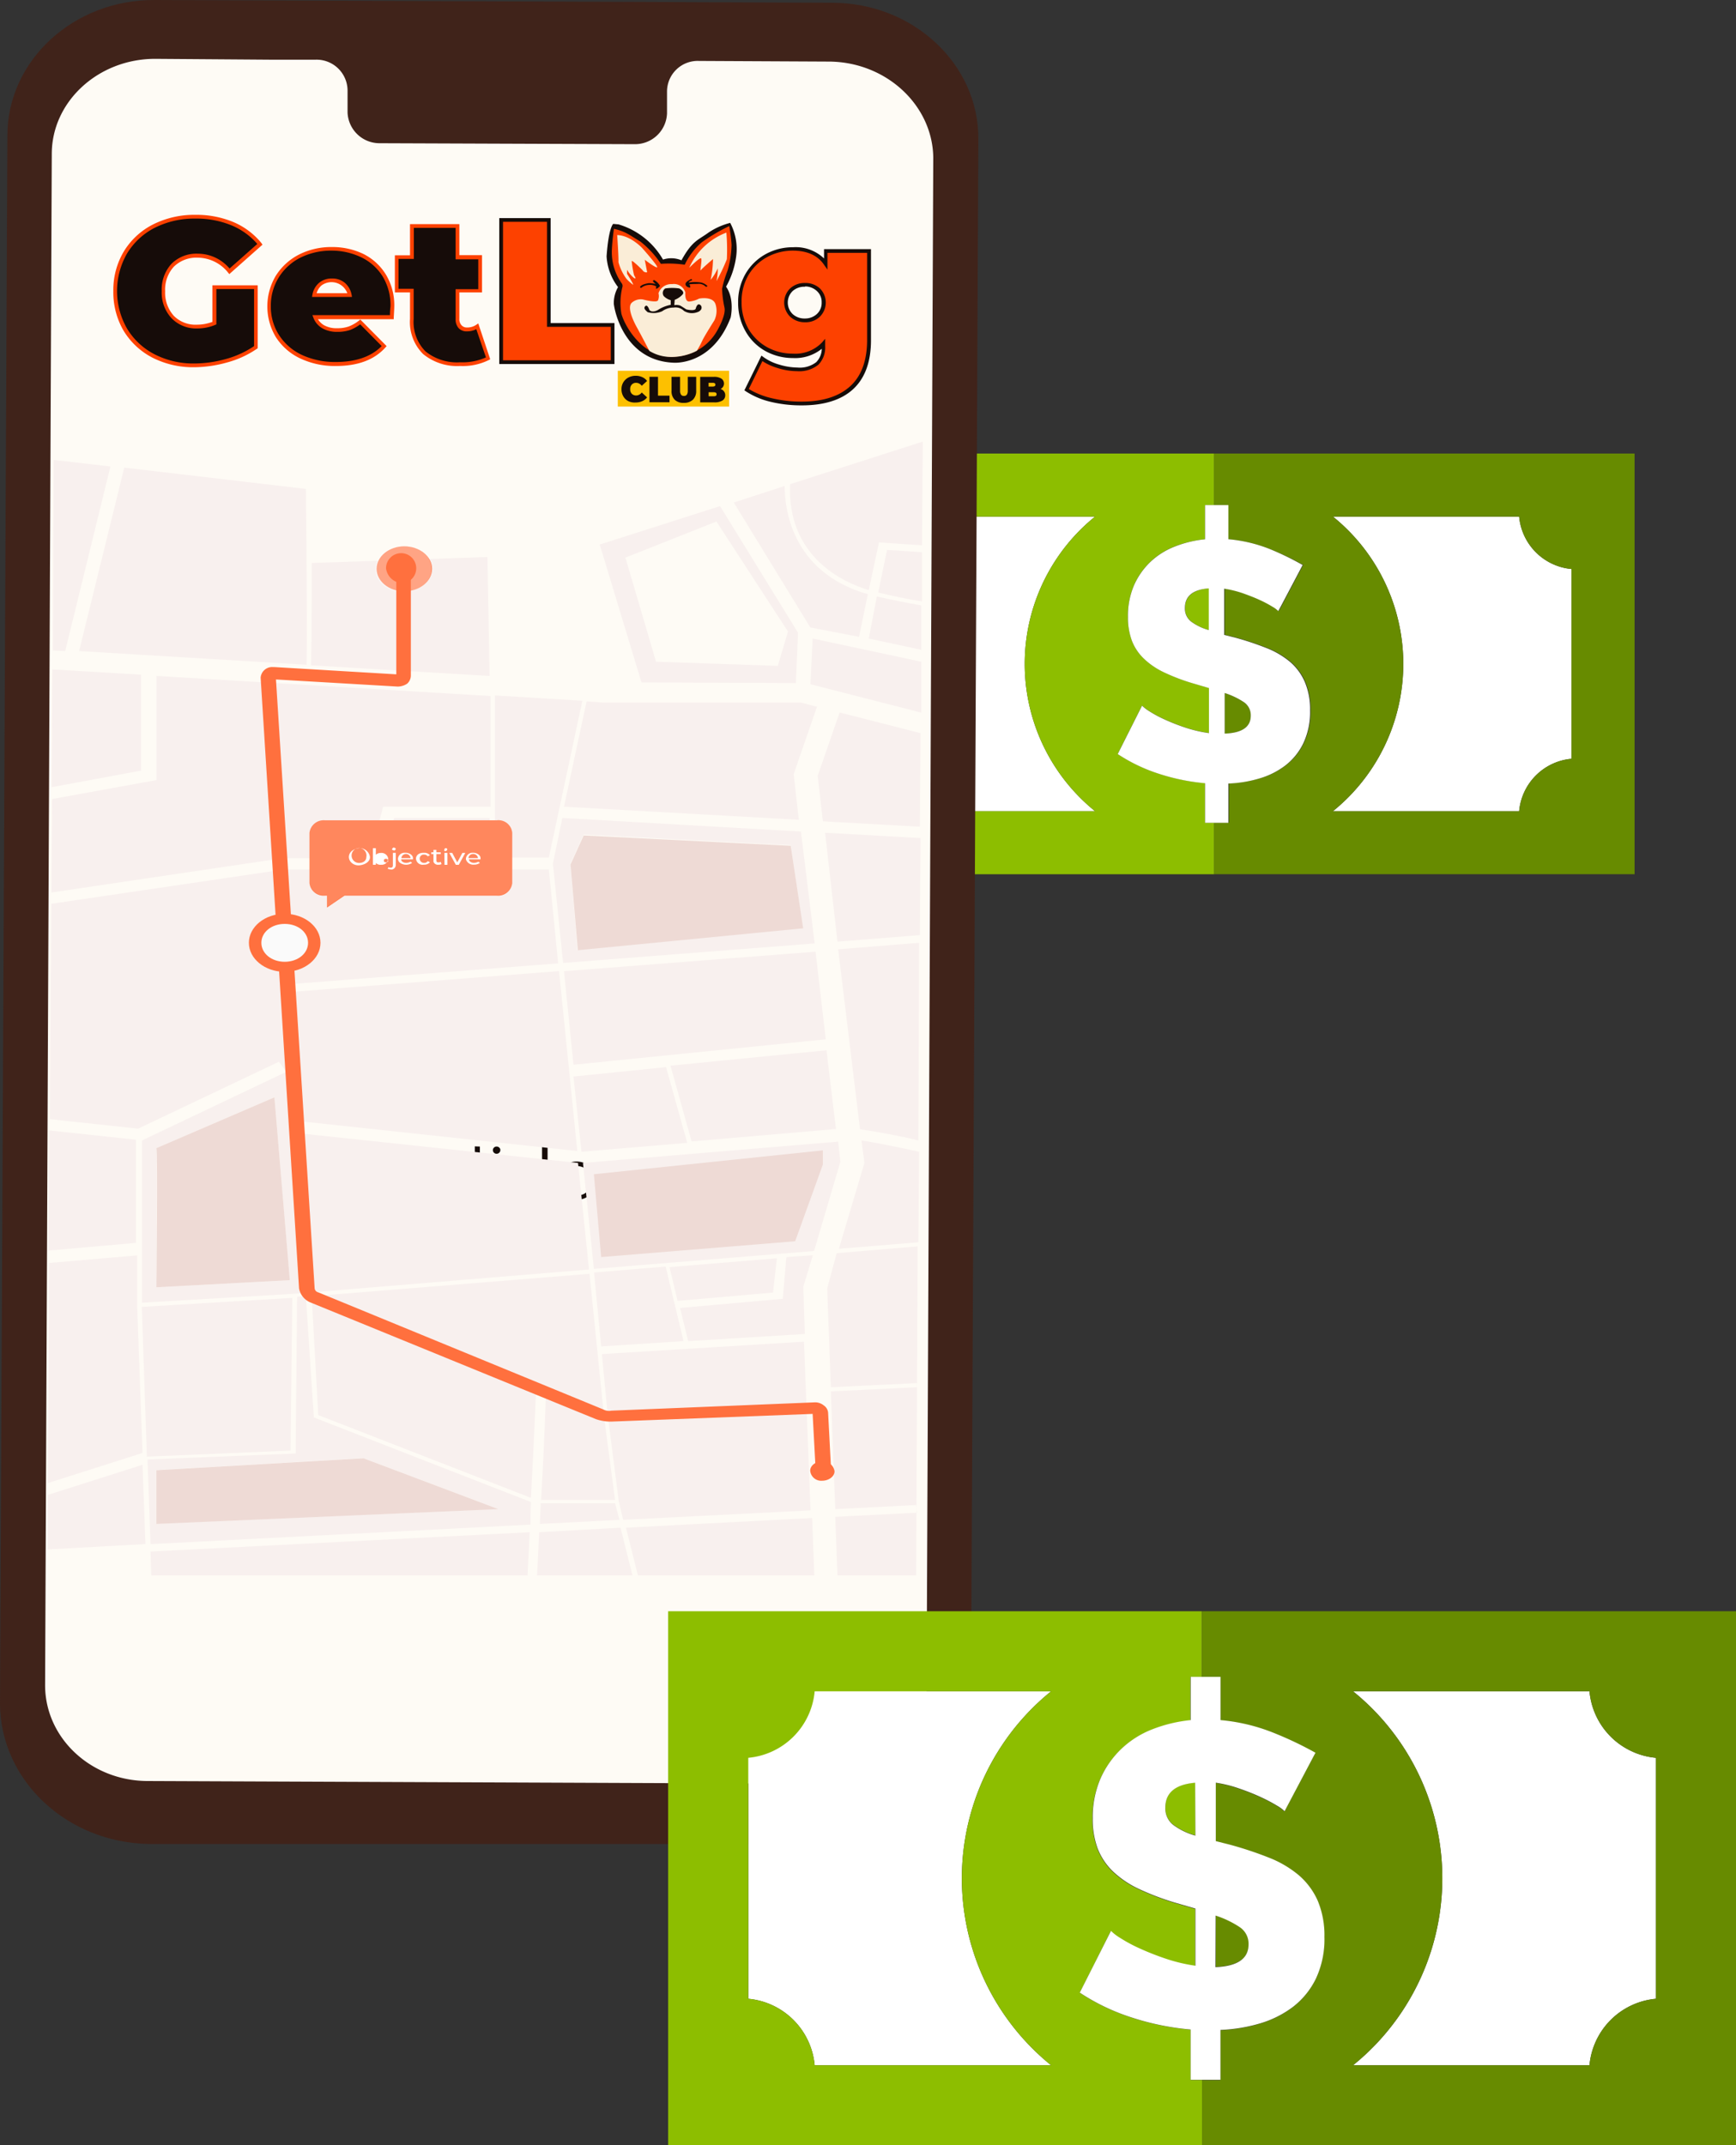 <svg xmlns="http://www.w3.org/2000/svg" viewBox="0 0 291 359.5">
  <rect x="0" y="0" width="291" height="359.5" fill="#333333" stroke="none"/>
  <g id="Camada_2" data-name="Camada 2">
    <g id="Camada_1-2" data-name="Camada 1">
      <path d="M183.56,86.57H152.35a9.7,9.7,0,0,1-8.78,8.78v31.8a9.7,9.7,0,0,1,8.78,8.78h31.21a31.73,31.73,0,0,1,0-49.36Z" style="fill: #fff"/>
      <path d="M223.44,135.93h31.21a9.69,9.69,0,0,1,8.77-8.78V95.35a9.7,9.7,0,0,1-8.77-8.78H223.44a31.73,31.73,0,0,1,0,49.36Z" style="fill: #fff"/>
      <path d="M203.5,76v8.64h2.41v5.73A24.56,24.56,0,0,1,212.84,92a46.38,46.38,0,0,1,5.61,2.67l-4.08,7.72a4.65,4.65,0,0,0-1-.74,20.31,20.31,0,0,0-2.1-1.11c-.85-.39-1.79-.77-2.83-1.13a16.83,16.83,0,0,0-3.15-.77v7.72l1.81.45a49.12,49.12,0,0,1,5.22,1.73,14.17,14.17,0,0,1,4,2.33,9.3,9.3,0,0,1,2.49,3.38,11.63,11.63,0,0,1,.88,4.76,12.2,12.2,0,0,1-1.13,5.51,10.46,10.46,0,0,1-3,3.71,13.3,13.3,0,0,1-4.37,2.19,21.33,21.33,0,0,1-5.19.85v6.58H203.5v8.64H274V76Zm19.94,10.57h31.21a9.7,9.7,0,0,0,8.77,8.78v31.8a9.69,9.69,0,0,0-8.77,8.78H223.44a31.73,31.73,0,0,0,0-49.36Z" style="fill: #678b00"/>
      <path d="M209.66,119.93a2.64,2.64,0,0,0-1.2-2.3,12.88,12.88,0,0,0-3.17-1.5v6.81C208.2,122.83,209.66,121.82,209.66,119.93Z" style="fill: #678b00"/>
      <path d="M198.65,101.89a2.77,2.77,0,0,0,1,2.24,9,9,0,0,0,3,1.45v-7Q198.65,98.93,198.65,101.89Z" style="fill: #8dbe00"/>
      <path d="M203.5,137.86H202v-6.64a34.32,34.32,0,0,1-7.75-1.58,28,28,0,0,1-6.89-3.3l4.08-8.11a6.49,6.49,0,0,0,1.22.94,20.82,20.82,0,0,0,2.53,1.36,36.3,36.3,0,0,0,3.46,1.36,22.07,22.07,0,0,0,4,.94v-7.55l-2.72-.8a32.73,32.73,0,0,1-4.83-1.84,12.71,12.71,0,0,1-3.37-2.3,8.38,8.38,0,0,1-2-3,11.16,11.16,0,0,1-.65-4,12.84,12.84,0,0,1,1-5.25,12.3,12.3,0,0,1,2.75-3.94,12.59,12.59,0,0,1,4.09-2.58A18.8,18.8,0,0,1,202,90.37V84.64h1.5V76H133v70.5h70.5Zm-19.94-1.93H152.35a9.7,9.7,0,0,0-8.78-8.78V95.35a9.7,9.7,0,0,0,8.78-8.78h31.21a31.73,31.73,0,0,0,0,49.36Z" style="fill: #8dbe00"/>
      <path d="M202,90.37a18.8,18.8,0,0,0-5.08,1.22,12.59,12.59,0,0,0-4.09,2.58,12.3,12.3,0,0,0-2.75,3.94,12.84,12.84,0,0,0-1,5.25,11.12,11.12,0,0,0,.65,4,8.38,8.38,0,0,0,2,3,12.71,12.71,0,0,0,3.37,2.3,32.73,32.73,0,0,0,4.83,1.84l2.72.8v7.55a22.07,22.07,0,0,1-4-.94,33.82,33.82,0,0,1-3.46-1.36,20.21,20.21,0,0,1-2.53-1.36,6.49,6.49,0,0,1-1.22-.94l-4.08,8.11a28,28,0,0,0,6.89,3.3,34.89,34.89,0,0,0,7.75,1.59v6.63h3.91v-6.58a20.86,20.86,0,0,0,5.19-.85,13.3,13.3,0,0,0,4.37-2.19,10.46,10.46,0,0,0,3-3.71,12.18,12.18,0,0,0,1.13-5.5,11.64,11.64,0,0,0-.88-4.77,9.3,9.3,0,0,0-2.49-3.38,14.27,14.27,0,0,0-4-2.33,49.12,49.12,0,0,0-5.22-1.73l-1.81-.45V98.65a17.65,17.65,0,0,1,3.15.77c1,.36,2,.74,2.83,1.13a19.32,19.32,0,0,1,2.1,1.11,4.65,4.65,0,0,1,1,.74l4.08-7.72A47.94,47.94,0,0,0,212.84,92a24.56,24.56,0,0,0-6.93-1.64V84.64H202Zm3.29,25.76a12.88,12.88,0,0,1,3.17,1.5,2.64,2.64,0,0,1,1.2,2.3c0,1.89-1.46,2.9-4.37,3Zm-2.67-10.55a9,9,0,0,1-3-1.45,2.77,2.77,0,0,1-1-2.24q0-3,4-3.29Z" style="fill: #fff"/>
      <path d="M137.84,309H25C11.16,308.77.12,298.34,0,285.61L1.24,22.7C1.24,10.09,12.4-.11,26,0L139.46.46c13.63,0,24.66,10.32,24.54,22.93L162.76,286.3C162.63,298.8,151.48,309,137.84,309Z" style="fill: #40231a"/>
      <path d="M139.08,10.32l-21.94-.11a5.14,5.14,0,0,0-5.33,5.16V19a5.36,5.36,0,0,1-5.33,5.16L63.59,24a5.36,5.36,0,0,1-5.33-5.15V15.14A5.2,5.2,0,0,0,52.93,10H45.25L26,9.86C16.49,9.86,8.68,17,8.68,25.8L7.56,282.4c0,8.83,7.69,16.05,17.23,16.05l113.18.46c9.54,0,17.35-7.11,17.35-15.94l1.12-256.6C156.31,17.66,148.63,10.44,139.08,10.32Z" style="fill: #fefbf5"/>
      <path d="M122.22,62.13H103.56v6h18.66Z" style="fill: #fdc000"/>
      <path d="M111.14,43.5a12.82,12.82,0,0,0-7.46-5.9l-.89-.08s-.77.57-1.11,5.43a9.33,9.33,0,0,0,1.92,5.16,5.4,5.4,0,0,0-.71,2.79c.15,1.45,1.91,9.54,10,9.88,0,0,6.5.56,9.59-7.58,0,0,.71-3.05-.77-5.16A14.25,14.25,0,0,0,123.4,43a9.36,9.36,0,0,0-1-5.65A11.58,11.58,0,0,0,118.73,39c-1.75,1.27-2.69,1.34-4.5,4.62A4.41,4.41,0,0,0,111.14,43.5Z" style="fill: #160c09"/>
      <path d="M102.91,38.34s-.26,1.82-.33,3.27a9,9,0,0,0,1.66,5.9.74.74,0,0,1,.08.63,10.87,10.87,0,0,0-.15,4.46c.63,2.23,3.72,7.5,8.84,7.16a8.55,8.55,0,0,0,7-4s1.74-2.78,1.43-4.23a17.65,17.65,0,0,1-.4-3.13,18.19,18.19,0,0,1,.9-3,16.53,16.53,0,0,0,.69-4.39,28.32,28.32,0,0,0-.39-3.12,30.77,30.77,0,0,0-4.61,2.72,11.31,11.31,0,0,0-2.85,3.75,18.41,18.41,0,0,0-4-.15,15.9,15.9,0,0,0-3.46-3.75C105.6,39.46,105,38.83,102.91,38.34Z" style="fill: #fd4100"/>
      <path d="M103.46,39.39s.26,3.82.21,4.54A8.39,8.39,0,0,0,105,46.71a7.28,7.28,0,0,0,1.11,1c.21.07-1-1.83-1-1.83v-.67a4.92,4.92,0,0,0,1.11,1.33c.63.42.07-.41.07-.41a18.17,18.17,0,0,1-.4-2.37c.09-.23,1.82,1.52,1.82,1.52a.71.71,0,0,0,.77.34l-.4-2.09s1.81,1.38,2.07,1.26-2.48-3.2-2.48-3.2S105.71,39.45,103.46,39.39Z" style="fill: #faedd7"/>
      <path d="M115.53,44.88a11.08,11.08,0,0,1,6.23-5.9,34,34,0,0,1,.08,4.46,32.94,32.94,0,0,1-1.74,3.67,9.15,9.15,0,0,0,.21-2.15,7.65,7.65,0,0,1-1.19,1.94,17.57,17.57,0,0,0,.4-3.49s-1.88,1.6-2.06,1.89.26-1.75.07-2S115.53,44.88,115.53,44.88Z" style="fill: #faedd7"/>
      <path d="M108.85,58.8s-1.37-2.64-2.07-3.9-1.67-3.41-.89-4.16a2.28,2.28,0,0,1,1.87-.56s2.29.62,2.54.15a1.86,1.86,0,0,0,.08-1.19,2.24,2.24,0,0,1,2.29-1.53A2,2,0,0,1,114.88,49s-.15,1.53.64,1.53a4.42,4.42,0,0,0,1.66-.49s2.36-.49,2.78,1a3.69,3.69,0,0,1-.21,2.64s-1.67,2.64-2,3.35l-.34.7-.56,1C117,58.73,112.65,61.14,108.85,58.8Z" style="fill: #faedd7"/>
      <path d="M112.43,51.08V50.3a2.54,2.54,0,0,1-1.18-.7.91.91,0,0,1,.26-1.26,7.87,7.87,0,0,1,2.35,0s1,.49.56,1a3.42,3.42,0,0,1-1.32.9l-.07.9a1.9,1.9,0,0,1,1,.07c.4.23,1,.63,1,.63s1.32.33,1.58-.08c0,0,.22-1,.71-.7a.53.53,0,0,1,.26.63s0,0,0,.07a1.14,1.14,0,0,1-.71.56,2.55,2.55,0,0,1-2.22-.22,2,2,0,0,0-1.74-.56,3.26,3.26,0,0,0-1.92.62,3.55,3.55,0,0,1-2.43.15c-.27-.26-.78-.62-.4-1s.69.63.69.63.4.56,1.44,0A6,6,0,0,1,112.43,51.08Z" style="fill: #160c09"/>
      <path d="M110,48a.5.5,0,0,1-.07.26s0,.42.71-.33a2.26,2.26,0,0,0-1-1s-.34.07-.08.34l.34.33a4.2,4.2,0,0,0-1.18-.15c-.4.08-1.19.23-1.44.63,0,0,.08.22.22.15a2.13,2.13,0,0,1,1.32-.49A2,2,0,0,1,110,48Z" style="fill: #160c09"/>
      <path d="M115.68,48.21s-.71-.07-.77-.56,1-.9,1-.9.21.22,0,.26-.4.15-.47.34a6.56,6.56,0,0,1,2.14,0,2.53,2.53,0,0,1,1,.56s-.08.26-.34.08a1.56,1.56,0,0,0-1.32-.41c-.47,0-.92,0-1.37.07A.68.68,0,0,1,115.68,48.21Z" style="fill: #160c09"/>
      <path d="M36,48.13h6.94V58.2A16,16,0,0,1,38,60.45a19.74,19.74,0,0,1-5.45.79,14.33,14.33,0,0,1-6.8-1.59A11.66,11.66,0,0,1,21,55.23a12.17,12.17,0,0,1-1.71-6.45A12.39,12.39,0,0,1,21,42.33a11.76,11.76,0,0,1,4.78-4.43,14.93,14.93,0,0,1,6.93-1.59A15.67,15.67,0,0,1,39,37.49a11.8,11.8,0,0,1,4.59,3.42l-5.11,4.53a6.78,6.78,0,0,0-5.31-2.63,5.65,5.65,0,0,0-4.21,1.6,6,6,0,0,0-1.55,4.35,6.05,6.05,0,0,0,1.54,4.33,5.4,5.4,0,0,0,4.12,1.64A7.38,7.38,0,0,0,36,54.15v-6Z" style="fill: #160c09"/>
      <path d="M32.55,61.54a15.06,15.06,0,0,1-7-1.61,12.2,12.2,0,0,1-4.85-4.54A12.77,12.77,0,0,1,19,48.76a12.58,12.58,0,0,1,1.75-6.61,12.1,12.1,0,0,1,4.91-4.54A15.36,15.36,0,0,1,32.72,36a16.08,16.08,0,0,1,6.37,1.2,12.14,12.14,0,0,1,4.71,3.51L44,41l-5.56,4.93-.2-.24a6.56,6.56,0,0,0-5.09-2.51,5.39,5.39,0,0,0-4,1.5,5.69,5.69,0,0,0-1.47,4.13,5.79,5.79,0,0,0,1.46,4.12A5.11,5.11,0,0,0,33,54.41a7.43,7.43,0,0,0,2.6-.47V47.81H43.2V58.36l-.14.09a16.4,16.4,0,0,1-5,2.29A20.91,20.91,0,0,1,32.55,61.54Zm.17-24.91a14.71,14.71,0,0,0-6.78,1.54,11.55,11.55,0,0,0-4.65,4.32,12.64,12.64,0,0,0,0,12.56,11.51,11.51,0,0,0,4.6,4.31,14.17,14.17,0,0,0,6.67,1.55,20,20,0,0,0,5.38-.77A15.84,15.84,0,0,0,42.59,58V48.44H36.27v5.92l-.19.08a7.76,7.76,0,0,1-3,.6,5.75,5.75,0,0,1-4.34-1.73,6.3,6.3,0,0,1-1.63-4.53,6.37,6.37,0,0,1,1.64-4.58,5.92,5.92,0,0,1,4.41-1.69A7,7,0,0,1,38.48,45l4.65-4.12a11.52,11.52,0,0,0-4.28-3.1A15.47,15.47,0,0,0,32.72,36.63Z" style="fill: #fd4100"/>
      <path d="M65.68,53.15H52.81a3.11,3.11,0,0,0,1.35,1.61,4.56,4.56,0,0,0,2.38.57,6.12,6.12,0,0,0,2.05-.3A7.17,7.17,0,0,0,60.41,54l4,4.05q-2.7,3-8.1,3a13.41,13.41,0,0,1-5.9-1.24,9.52,9.52,0,0,1-3.93-3.45,9.66,9.66,0,0,1,0-10A9.45,9.45,0,0,1,50.21,43a12.32,12.32,0,0,1,10.48-.1,8.88,8.88,0,0,1,3.7,3.3,9.6,9.6,0,0,1,1.37,5.2C65.78,51.46,65.75,52.06,65.68,53.15Zm-12-5.54a3.07,3.07,0,0,0-1,1.84h6a3.17,3.17,0,0,0-1-1.82,3.24,3.24,0,0,0-3.92,0Z" style="fill: #160c09"/>
      <path d="M56.3,61.33a13.58,13.58,0,0,1-6-1.28,9.8,9.8,0,0,1-4.06-3.56,10,10,0,0,1,0-10.29,9.9,9.9,0,0,1,3.88-3.54,11.92,11.92,0,0,1,5.51-1.26,12,12,0,0,1,5.27,1.15A9.25,9.25,0,0,1,64.68,46a9.94,9.94,0,0,1,1.41,5.38c0,.09,0,.36-.09,1.82l0,.29H53.3a2.83,2.83,0,0,0,1,1,4.27,4.27,0,0,0,2.22.51,5.67,5.67,0,0,0,1.94-.29,6.4,6.4,0,0,0,1.73-1l.21-.16L64.81,58l-.2.22C62.76,60.29,60,61.33,56.3,61.33ZM55.58,42a11.5,11.5,0,0,0-5.23,1.18,9.1,9.1,0,0,0-3.63,3.32,8.89,8.89,0,0,0-1.32,4.81,8.75,8.75,0,0,0,1.35,4.8,9.12,9.12,0,0,0,3.8,3.34,13.12,13.12,0,0,0,5.76,1.21c3.35,0,5.93-.9,7.67-2.67l-3.6-3.64a7.21,7.21,0,0,1-1.68.94,6.37,6.37,0,0,1-2.15.32,4.9,4.9,0,0,1-2.52-.6,3.44,3.44,0,0,1-1.5-1.77l-.16-.43h13c0-.9.09-1.4.09-1.49a9.31,9.31,0,0,0-1.32-5,8.56,8.56,0,0,0-3.56-3.19A11.37,11.37,0,0,0,55.58,42ZM59,49.76H52.3l.07-.37a3.37,3.37,0,0,1,1.12-2,3.28,3.28,0,0,1,2.17-.72,3.24,3.24,0,0,1,2.16.74,3.46,3.46,0,0,1,1.12,2Zm-5.94-.62h5.16a2.82,2.82,0,0,0-4.35-1.29A2.78,2.78,0,0,0,53.07,49.14Z" style="fill: #fd4100"/>
      <path d="M81.83,60a9.47,9.47,0,0,1-4.7,1,8.68,8.68,0,0,1-6-1.88A7.26,7.26,0,0,1,69,53.46V48.7H66.49V43.09H69V37.88h7.65v5.2h3.8v5.61h-3.8v4.7a1.88,1.88,0,0,0,.44,1.32,1.49,1.49,0,0,0,1.16.48A3.06,3.06,0,0,0,80,54.68Z" style="fill: #160c09"/>
      <path d="M77.13,61.33a9,9,0,0,1-6.2-2,7.56,7.56,0,0,1-2.2-5.9V49H66.19V42.78h2.54V37.56H77v5.2H80.8V49H77v4.39a1.52,1.52,0,0,0,.36,1.11,1.18,1.18,0,0,0,.92.38,2.67,2.67,0,0,0,1.55-.45l.34-.23,2,6L82,60.3A9.84,9.84,0,0,1,77.13,61.33ZM66.8,48.39h2.54v5.07a7,7,0,0,0,2,5.44,8.42,8.42,0,0,0,5.79,1.81,9.66,9.66,0,0,0,4.33-.82l-1.62-4.73a3.32,3.32,0,0,1-1.55.37A1.83,1.83,0,0,1,76.89,55a2.21,2.21,0,0,1-.52-1.54v-5h3.8v-5h-3.8V38.19h-7v5.2H66.8Z" style="fill: #fd4100"/>
      <path d="M84,36.86h8V54.45h10.7v6.23H84Z" style="fill: #fd4100"/>
      <path d="M103,61H83.69V36.55H92.3V54.14H103V61Zm-18.7-.63h18.08v-5.6H91.69V37.17H84.32V60.36Z" style="fill: #160c09"/>
      <path d="M145.68,42.06V57c0,3.54-1,6.2-2.93,8s-4.74,2.67-8.35,2.67a21.19,21.19,0,0,1-5.17-.6,13.15,13.15,0,0,1-4.1-1.71l2.58-5.24a8.75,8.75,0,0,0,2.74,1.33,10.75,10.75,0,0,0,3.18.51,4.73,4.73,0,0,0,3.35-1A3.77,3.77,0,0,0,138,58v-.34a6.45,6.45,0,0,1-5.11,2,9.14,9.14,0,0,1-4.42-1.1,8.34,8.34,0,0,1-3.27-3.16,9.68,9.68,0,0,1,0-9.41,8.45,8.45,0,0,1,3.27-3.15,9.14,9.14,0,0,1,4.42-1.1c2.53,0,4.35.81,5.49,2.45V42.06Zm-8.49,10.78a2.81,2.81,0,0,0,.9-2.16,2.74,2.74,0,0,0-.9-2.14,3.18,3.18,0,0,0-2.25-.81,3.31,3.31,0,0,0-2.29.81,2.76,2.76,0,0,0-.9,2.14,2.83,2.83,0,0,0,.91,2.16,3.47,3.47,0,0,0,4.53,0Z" style="fill: #fd4100"/>
      <path d="M134.4,67.93a22,22,0,0,1-5.25-.6A13.14,13.14,0,0,1,125,65.56l-.22-.15,2.86-5.82.3.22a8.28,8.28,0,0,0,2.65,1.28,10.89,10.89,0,0,0,3.1.5,4.48,4.48,0,0,0,3.13-.9,3.28,3.28,0,0,0,.93-2.24A7.13,7.13,0,0,1,132.92,60a9.55,9.55,0,0,1-4.56-1.14A8.68,8.68,0,0,1,125,55.56a9.48,9.48,0,0,1-1.27-4.87A9.37,9.37,0,0,1,125,45.83a8.87,8.87,0,0,1,3.39-3.27,9.43,9.43,0,0,1,4.56-1.13,6.87,6.87,0,0,1,5.18,1.88V41.75H146V57c0,3.62-1,6.38-3,8.22S138.07,67.93,134.4,67.93Zm-8.88-2.74a13.09,13.09,0,0,0,3.77,1.52,21.29,21.29,0,0,0,5.1.59c3.52,0,6.26-.87,8.14-2.59s2.82-4.31,2.82-7.75V42.38H138.7v2.8l-.58-.83C137.07,42.81,135.3,42,132.9,42a9,9,0,0,0-4.27,1.06,8.21,8.21,0,0,0-3.15,3,8.72,8.72,0,0,0-1.17,4.54,8.91,8.91,0,0,0,1.17,4.55,8.3,8.3,0,0,0,3.15,3.05,8.89,8.89,0,0,0,4.27,1.06,6.21,6.21,0,0,0,4.88-1.86l.54-.63V58a4.11,4.11,0,0,1-1.14,3.12,5.1,5.1,0,0,1-3.57,1.08,11,11,0,0,1-3.27-.53,9.33,9.33,0,0,1-2.54-1.16ZM134.94,54a3.59,3.59,0,0,1-2.48-.92,3.31,3.31,0,0,1,0-4.76,3.57,3.57,0,0,1,2.5-.9,3.52,3.52,0,0,1,2.46.9,3.33,3.33,0,0,1,0,4.76A3.41,3.41,0,0,1,134.94,54Zm0-5.95a2.92,2.92,0,0,0-2.08.73,2.69,2.69,0,0,0,0,3.84,2.92,2.92,0,0,0,2.07.75,2.89,2.89,0,0,0,2-.75,2.51,2.51,0,0,0,.8-1.94,2.46,2.46,0,0,0-.8-1.91A2.89,2.89,0,0,0,134.94,48Z" style="fill: #160c09"/>
      <path d="M105.34,67.23a2.05,2.05,0,0,1-.85-.8,2.27,2.27,0,0,1-.31-1.17,2.16,2.16,0,0,1,1.16-2,2.59,2.59,0,0,1,1.22-.29,2.65,2.65,0,0,1,1.11.23,2.09,2.09,0,0,1,.8.64l-.9.81a1.16,1.16,0,0,0-.94-.5.93.93,0,0,0-.72.29,1,1,0,0,0-.27.77,1,1,0,0,0,.27.78,1,1,0,0,0,.72.28,1.16,1.16,0,0,0,.94-.5l.9.82a2.08,2.08,0,0,1-.8.63,2.65,2.65,0,0,1-1.11.23A2.43,2.43,0,0,1,105.34,67.23Z" style="fill: #160c09"/>
      <path d="M108.87,63.14h1.43V66.3h1.93v1.11h-3.36Z" style="fill: #160c09"/>
      <path d="M113.11,67a2,2,0,0,1-.54-1.49V63.14H114v2.31a1.17,1.17,0,0,0,.16.69.57.57,0,0,0,.48.21.58.58,0,0,0,.49-.21,1.15,1.15,0,0,0,.16-.69V63.14h1.41v2.35a2,2,0,0,1-.55,1.49,2.11,2.11,0,0,1-1.53.53A2.06,2.06,0,0,1,113.11,67Z" style="fill: #160c09"/>
      <path d="M121.36,65.59a1,1,0,0,1,.21.65,1,1,0,0,1-.46.87,2.45,2.45,0,0,1-1.34.32h-2.4V63.15h2.28a2.24,2.24,0,0,1,1.28.3,1,1,0,0,1,.43.81,1,1,0,0,1-.15.54,1.09,1.09,0,0,1-.43.39A1,1,0,0,1,121.36,65.59Zm-2.58-1.45v.64h.67c.31,0,.47-.1.47-.32s-.16-.31-.47-.31h-.67Zm1.34,1.92c0-.22-.16-.33-.47-.33h-.86v.67h.86C120,66.4,120.12,66.29,120.12,66.06Z" style="fill: #160c09"/>
      <path d="M62.22,192.6a3.81,3.81,0,0,1,2.52.77,2.9,2.9,0,0,1,0,4.22,3.81,3.81,0,0,1-2.52.76H60V201h-.88v-8.4Zm0,5A2.94,2.94,0,0,0,64.1,197a1.92,1.92,0,0,0,.66-1.55,1.9,1.9,0,0,0-.66-1.56,2.88,2.88,0,0,0-1.91-.55H60v4.2Zm10.66.54H67.57a2.26,2.26,0,0,0,.76,1.59,2.51,2.51,0,0,0,1.73.6,2.73,2.73,0,0,0,1.08-.2,2.45,2.45,0,0,0,.85-.62l.48.55a2.77,2.77,0,0,1-1.06.77,3.57,3.57,0,0,1-1.38.26,3.62,3.62,0,0,1-1.73-.41,3.05,3.05,0,0,1-1.16-1.15,3.28,3.28,0,0,1-.42-1.66,3.36,3.36,0,0,1,.4-1.65,2.94,2.94,0,0,1,1.1-1.14,3.25,3.25,0,0,1,3.16,0,2.92,2.92,0,0,1,1.09,1.14,3.41,3.41,0,0,1,.39,1.65Zm-3-2.74a2.15,2.15,0,0,0-1.53.59,2.28,2.28,0,0,0-.7,1.51h4.48a2.25,2.25,0,0,0-.71-1.51A2.14,2.14,0,0,0,69.8,195.37Zm10.56-3.27V201h-.82v-1.25a2.44,2.44,0,0,1-1,1,2.86,2.86,0,0,1-1.41.34,3.21,3.21,0,0,1-1.61-.41,2.88,2.88,0,0,1-1.13-1.14,3.39,3.39,0,0,1-.41-1.67,3.35,3.35,0,0,1,.41-1.66,2.79,2.79,0,0,1,1.13-1.13,3.21,3.21,0,0,1,1.61-.41,3,3,0,0,1,1.38.32,2.67,2.67,0,0,1,1,.93V192.1Zm-3.18,8.2a2.39,2.39,0,0,0,1.19-.3,2.13,2.13,0,0,0,.84-.87,2.73,2.73,0,0,0,.31-1.29,2.69,2.69,0,0,0-.31-1.28,2.05,2.05,0,0,0-.84-.86,2.31,2.31,0,0,0-1.19-.32,2.35,2.35,0,0,0-1.21.32,2.05,2.05,0,0,0-.84.86,2.69,2.69,0,0,0-.3,1.28,2.73,2.73,0,0,0,.3,1.29A2.13,2.13,0,0,0,76,200,2.44,2.44,0,0,0,77.18,200.3Zm5.55-5.61h.85V201h-.85Zm.43-1.38a.6.6,0,0,1-.44-.18.6.6,0,0,1-.18-.43.58.58,0,0,1,.18-.42.6.6,0,0,1,.44-.18.61.61,0,0,1,.45.18.52.52,0,0,1,.18.4.62.62,0,0,1-.63.63Zm8.55-1.21V201H90.9v-1.25a2.57,2.57,0,0,1-1,1,2.9,2.9,0,0,1-1.42.34,3.24,3.24,0,0,1-1.61-.41,2.86,2.86,0,0,1-1.12-1.14,3.28,3.28,0,0,1-.41-1.67,3.25,3.25,0,0,1,.41-1.66,2.77,2.77,0,0,1,1.12-1.13,3.24,3.24,0,0,1,1.61-.41,3,3,0,0,1,1.38.32,2.53,2.53,0,0,1,1,.93V192.1Zm-3.18,8.2a2.36,2.36,0,0,0,1.19-.3,2.13,2.13,0,0,0,.84-.87,2.62,2.62,0,0,0,.31-1.29,2.58,2.58,0,0,0-.31-1.28,2.05,2.05,0,0,0-.84-.86,2.28,2.28,0,0,0-1.19-.32,2.38,2.38,0,0,0-1.21.32,2.17,2.17,0,0,0-.84.86,2.69,2.69,0,0,0-.3,1.28,2.73,2.73,0,0,0,.3,1.29,2.27,2.27,0,0,0,.84.87A2.47,2.47,0,0,0,88.53,200.3Zm8.14.76a3.36,3.36,0,0,1-1.65-.41,3,3,0,0,1-1.15-1.15,3.47,3.47,0,0,1,0-3.31A2.93,2.93,0,0,1,95,195.05a3.51,3.51,0,0,1,3.29,0,2.84,2.84,0,0,1,1.14,1.14,3.47,3.47,0,0,1,0,3.31,2.93,2.93,0,0,1-1.14,1.15A3.35,3.35,0,0,1,96.67,201.06Zm0-.76a2.43,2.43,0,0,0,1.2-.3,2.13,2.13,0,0,0,.84-.87,2.73,2.73,0,0,0,.3-1.29,2.69,2.69,0,0,0-.3-1.28,2.05,2.05,0,0,0-.84-.86,2.34,2.34,0,0,0-1.2-.32,2.39,2.39,0,0,0-1.22.32,2.17,2.17,0,0,0-.84.86,2.69,2.69,0,0,0-.3,1.28,2.73,2.73,0,0,0,.3,1.29,2.27,2.27,0,0,0,.84.87A2.48,2.48,0,0,0,96.67,200.3Zm6.63.76a4.8,4.8,0,0,1-1.47-.22,3.32,3.32,0,0,1-1.1-.56l.39-.67a3.07,3.07,0,0,0,1,.51,4,4,0,0,0,1.25.2,2.33,2.33,0,0,0,1.27-.27.87.87,0,0,0,.42-.77.67.67,0,0,0-.22-.54,1.68,1.68,0,0,0-.58-.3,7,7,0,0,0-.92-.2,11.15,11.15,0,0,1-1.24-.29,1.83,1.83,0,0,1-.8-.51,1.44,1.44,0,0,1-.33-1,1.57,1.57,0,0,1,.66-1.3,3,3,0,0,1,1.84-.5,4.66,4.66,0,0,1,1.22.17,3,3,0,0,1,1,.42l-.37.68a3.19,3.19,0,0,0-1.86-.54,2.2,2.2,0,0,0-1.24.29.89.89,0,0,0-.41.76.75.75,0,0,0,.23.57,1.62,1.62,0,0,0,.59.33c.23.06.55.13,1,.2a10.93,10.93,0,0,1,1.21.29,1.68,1.68,0,0,1,.78.49,1.33,1.33,0,0,1,.33,1,1.56,1.56,0,0,1-.7,1.32A3.29,3.29,0,0,1,103.3,201.06Z" style="fill: #160c09"/>
      <path d="M90.38,256.76c-.12,2.68-.24,5.16-.36,7.24h16l-2-8Z" style="fill: #f8f0ee"/>
      <path d="M25.23,260l.13,4H88.43c.12-2.18.24-4.66.36-7.24Z" style="fill: #f8f0ee"/>
      <path d="M104.93,256l2,8h29.57l-.36-9.62Z" style="fill: #f8f0ee"/>
      <path d="M92,143.71l5.62-26.28-14.66-.89v27.17Z" style="fill: #f8f0ee"/>
      <path d="M23.89,245.46,8,250.51v9.13l16.38-.9Z" style="fill: #f8f0ee"/>
      <path d="M23.89,243.47,23,219v-8.63L8.24,211.64,8,248.53Z" style="fill: #f8f0ee"/>
      <path d="M22.91,191,8.24,189.43l-.12,20.13,14.67-1.29V191Z" style="fill: #f8f0ee"/>
      <path d="M131.82,210.65l-.61,7L114,219.18l1.35,5.55,19.56-1.19-.25-7.93,1.59-5.26Z" style="fill: #f8f0ee"/>
      <path d="M100.77,225.62l13.81-.89-3-12.49-12,1Z" style="fill: #f8f0ee"/>
      <path d="M100.89,226.91l1,10.41,1.84,14.28.73,3.08,31.41-1.59-1.1-28.26Z" style="fill: #f8f0ee"/>
      <path d="M46.75,177.92,48,179.61l-24.2,11.5v27.18l25.54-1.49,49.39-4.07-1.84-17.85-47.06-5,.37-2,46.57,5-3.06-30.15L47.6,166.32,47.48,165l46.08-3.57L92,145.7H47.6l-39,5.75-.24,36.09,14.79,1.59ZM26.21,215.71s.12-22.42,0-23.31L46,183.87l2.57,30.65Z" style="fill: #f8f0ee"/>
      <path d="M130.23,210.85l-18,1.49,1.35,5.65,16-1.39Z" style="fill: #f8f0ee"/>
      <path d="M90.63,251.9c0,1.19-.12,2.38-.12,3.47l13.32-.69-.73-2.78Z" style="fill: #f8f0ee"/>
      <path d="M61.9,143.81l2.33-8.63h18V116.64l-56-3.37v17.45L8.73,133.9l-.12,15.66,38.75-5.75Z" style="fill: #f8f0ee"/>
      <path d="M23.77,113.07l-15-.89-.12,19.73,15-2.78V113.07Z" style="fill: #f8f0ee"/>
      <path d="M18.51,78.17,9,77.07,8.86,109l2.07.1Z" style="fill: #f8f0ee"/>
      <path d="M48.7,243.08,49,217.49,23.77,219l.85,25.09Z" style="fill: #f8f0ee"/>
      <path d="M53.35,237.13,89,251c.49-9.12.85-17.55.85-18h.86l.37-.59c.49.2.49.2.24,6.34-.12,3.47-.37,8-.61,12.6H103.1l-1.84-13.89-2.44-24-46.57,3.76Z" style="fill: #f8f0ee"/>
      <path d="M140.87,194.68l-.37-3.37-42.78,3.57,1.83,17.75,36.91-3Z" style="fill: #f8f0ee"/>
      <path d="M82.07,137.07h-16l-1.83,6.74H82.07Z" style="fill: #f8f0ee"/>
      <path d="M134.26,139.35l-40-2.28-1.58,7.64,1.71,16.65,42.17-3.27Zm-38.62,5.36,2.2-4.86,34.71,1.78,2,13.88-37.77,3.67Z" style="fill: #f8f0ee"/>
      <path d="M138.42,174.16l-1.71-14.68-42.17,3.27,1.59,15.67Z" style="fill: #f8f0ee"/>
      <path d="M89,251.7,52.61,237.52l-1.34-20.33-1.47.1-.24,26.28-24.81,1v.6l.48,13.58,63.69-3.27C88.92,254.28,88.92,253,89,251.7Zm-62.83-5.35,34.72-2,22.61,8.52-57.33,2.48Z" style="fill: #f8f0ee"/>
      <path d="M144,106.72l1.47-7.14c-13.08-3.76-13.94-14.87-13.94-18.14L123,84.21l12.83,20.93Z" style="fill: #f8f0ee"/>
      <path d="M97.47,193l17.73-1.49-3.55-12.69L96.13,180.4Z" style="fill: #f8f0ee"/>
      <path d="M134.26,117.73H101.14l-2.81-.2-3.79,17.65,39.36,2.19-.86-7.64,3.91-11.3Z" style="fill: #f8f0ee"/>
      <path d="M133.41,114.46l.36-8.43L120.7,84.81l-20.17,6.44,7,23.11ZM120.09,87.39l12,18.44-1.71,5.75-20.41-.69-5.13-17.45Z" style="fill: #f8f0ee"/>
      <path d="M138.66,215.9l.61,16.56,14.43-.69v.69l-14.43.7.74,19.73,13.57-.69.12,1.29-13.69.69.37,9.82h13.2l.24-55.14L140.25,210Z" style="fill: #f8f0ee"/>
      <path d="M51.27,81.93,20.83,78.36,13.26,109.1l38.13,2.29C51.51,106.72,51.39,92.15,51.27,81.93Z" style="fill: #f8f0ee"/>
      <path d="M52.13,111.49l29.94,1.78-.36-19.93-29.46,1C52.25,101.07,52.25,108.21,52.13,111.49Z" style="fill: #f8f0ee"/>
      <path d="M138.54,176l-26.15,2.58,3.54,12.69,24.2-2.08Z" style="fill: #f8f0ee"/>
      <path d="M145.63,98.89l1.71-8,7.21.49L154.68,74l-22.25,7.14C131.94,93.34,141.35,97.6,145.63,98.89Z" style="fill: #f8f0ee"/>
      <path d="M137.07,130l.86,7.63,16.26.9.12-15.67-13.57-3.47Z" style="fill: #f8f0ee"/>
      <path d="M144.9,194.88l-4.28,14.38,13.32-1.09.13-15.17c-4.16-.9-7.7-1.59-9.66-1.89Z" style="fill: #f8f0ee"/>
      <path d="M135.85,114.66l18.58,4.76v-8.53L136.22,107Z" style="fill: #f8f0ee"/>
      <path d="M144.16,189.23c3.3.5,6.6,1.09,9.78,1.88l.13-33.12-13.57,1.09Z" style="fill: #f8f0ee"/>
      <path d="M140.38,157.79l13.81-1.09.12-16.26-16-.89Z" style="fill: #f8f0ee"/>
      <path d="M147.22,99.29c2.44.59,4.77,1.09,7.33,1.49V92.54l-5.86-.39Z" style="fill: #f8f0ee"/>
      <path d="M145.63,107l8.8,1.89v-7.44c-2.32-.4-4.77-.89-7.45-1.49Z" style="fill: #f8f0ee"/>
      <path d="M60.93,244.37l-34.72,2v9l57.33-2.48Z" style="fill: #eedad5"/>
      <path d="M132.55,141.73,97.84,140l-2.2,4.85,1.22,14.38,37.77-3.67Z" style="fill: #eedad5"/>
      <path d="M26.21,192.4c.25.8,0,23.31,0,23.31l22.37-1.19L46,183.88Z" style="fill: #eedad5"/>
      <path d="M100.77,210.65l-1.22-13.88,38.38-4v2.38L133.29,208Z" style="fill: #eedad5"/>
      <path d="M72.42,95.32c0,2.08-2.08,3.77-4.65,3.77s-4.64-1.69-4.64-3.77,2.07-3.77,4.64-3.77S72.42,93.24,72.42,95.32Z" style="fill: #ff703e"/>
      <g style="opacity: 0.6">
        <path d="M72.35,95.19c.13,2.08-1.83,3.87-4.52,4s-4.77-1.49-4.89-3.67,1.83-3.87,4.52-4S72.23,93,72.35,95.19Z" style="fill: #fff;opacity: 0.6;isolation: isolate"/>
      </g>
      <path d="M67.77,97.7a2.53,2.53,0,1,0-3.06-2.48A2.82,2.82,0,0,0,67.77,97.7Z" style="fill: #ff703e"/>
      <path d="M139.89,246.55c0,.89-1,1.58-2.08,1.58a1.85,1.85,0,0,1-2-1.68c0-.9,1-1.59,2.08-1.59a2.2,2.2,0,0,1,1.35.5A1.88,1.88,0,0,1,139.89,246.55Z" style="fill: #ff703e"/>
      <path d="M136.71,246.05l-.49-9.12-33.74,1.29a7.6,7.6,0,0,1-2.56-.4L52.13,218.29a3.16,3.16,0,0,1-2-2.39L43.69,113.57a1.93,1.93,0,0,1,2-1.79h.24L66.43,113V94.82h2.44v18.45a1.89,1.89,0,0,1-.61,1.29,2.93,2.93,0,0,1-1.59.49l-20.41-1.19,6.48,102a.77.77,0,0,0,.61.7l47.79,19.63a2,2,0,0,0,1.34.2l34-1.39a2.27,2.27,0,0,1,1.59.5,1.64,1.64,0,0,1,.74,1.19l.49,9.32Z" style="fill: #ff703e"/>
      <path d="M47.72,162.85c3.31,0,6-2.17,6-4.86s-2.68-4.86-6-4.86-6,2.18-6,4.86S44.42,162.85,47.72,162.85Z" style="fill: #ff703e"/>
      <path d="M47.72,161.36c2.3,0,4.16-1.51,4.16-3.37s-1.86-3.37-4.16-3.37-4.15,1.51-4.15,3.37S45.43,161.36,47.72,161.36Z" style="fill: #fafafa"/>
      <path d="M47.72,161.66c-2.44,0-4.52-1.59-4.52-3.67s2-3.67,4.52-3.67,4.53,1.59,4.53,3.67S50.17,161.66,47.72,161.66Zm0-6.84c-2.2,0-3.91,1.39-3.91,3.17s1.71,3.18,3.91,3.18,3.92-1.39,3.92-3.18S49.93,154.82,47.72,154.82Z" style="fill: #ff703e"/>
      <path d="M83.29,137.46H54.45a2.39,2.39,0,0,0-2.57,2.09V148a2.37,2.37,0,0,0,2.57,2.08h.36v2l2.94-2H83.29A2.38,2.38,0,0,0,85.86,148v-8.43A2.31,2.31,0,0,0,83.29,137.46Z" style="fill: #ff703e"/>
      <g style="opacity: 0.4">
        <path d="M83.29,137.44H54.44a2.38,2.38,0,0,0-2.56,2.09V148A2.37,2.37,0,0,0,54.44,150h.37v2l2.94-2H83.29A2.38,2.38,0,0,0,85.86,148v-8.43A2.31,2.31,0,0,0,83.29,137.44Z" style="fill: #fff;opacity: 0.4;isolation: isolate"/>
      </g>
      <path d="M58.48,143.61c0-.79.73-1.38,1.71-1.48A1.75,1.75,0,0,1,62,143.51c.12.8-.74,1.39-1.72,1.49S58.48,144.41,58.48,143.61Zm2.93,0a1.25,1.25,0,1,0-1.22,1C60.93,144.6,61.41,144.21,61.41,143.61Z" style="fill: #fff"/>
      <path d="M65.08,143.91a1.08,1.08,0,0,1-1.1,1h-.12a1.07,1.07,0,0,1-.86-.3v.3h-.49v-2.77H63v1.09a1.25,1.25,0,0,1,.86-.3,1.13,1.13,0,0,1,1.22,1Zm-.37,0q-.36,0-.36.3t.36.3c.25,0,.37-.1.37-.3S64.84,143.91,64.71,143.91Z" style="fill: #fff"/>
      <path d="M65,145.6l.12-.3a.52.52,0,0,0,.37.1c.24,0,.37-.1.37-.4v-2.08h.48V145a.77.77,0,0,1-.61.7h-.12A2.88,2.88,0,0,1,65,145.6Zm.73-3.28c0-.09.13-.29.25-.29s.36.1.36.2-.12.29-.24.29S65.69,142.42,65.69,142.32Z" style="fill: #fff"/>
      <path d="M69.24,144h-2c0,.4.49.6.86.6a2,2,0,0,0,.73-.2l.25.2a1.79,1.79,0,0,1-2,0,.86.86,0,0,1-.37-.7,1.09,1.09,0,0,1,1.1-1H68c.61,0,1.22.4,1.22.89v.2Zm-2-.2h1.59a.77.77,0,0,0-.85-.69A.74.74,0,0,0,67.28,143.81Z" style="fill: #fff"/>
      <path d="M69.73,143.91c0-.59.49-1,1.22-1h.12a1.22,1.22,0,0,1,1,.4l-.37.19a.71.71,0,0,0-.61-.29.67.67,0,0,0-.73.79.72.72,0,0,0,.73.6.69.69,0,0,0,.61-.3l.37.2a1.24,1.24,0,0,1-1,.39,1.11,1.11,0,0,1-1.34-1Z" style="fill: #fff"/>
      <path d="M74,144.8a.84.84,0,0,1-.48.1.78.78,0,0,1-.86-.49v-1.29h-.37v-.3h.37v-.4h.49v.4h.73v.3h-.73v1.09c0,.2.12.3.24.3h.13a.5.5,0,0,0,.36-.1Z" style="fill: #fff"/>
      <path d="M74.49,142.32c0-.09.13-.19.25-.19s.24.1.24.19a.35.35,0,0,1-.36.3C74.37,142.62,74.49,142.42,74.49,142.32Zm0,.6H75v2h-.49Z" style="fill: #fff"/>
      <path d="M78,142.92l-1.1,2h-.49l-1.1-2h.49l.85,1.59.86-1.59Z" style="fill: #fff"/>
      <path d="M80.61,144h-2c0,.4.49.6.85.6a2,2,0,0,0,.74-.2l.24.2a1.63,1.63,0,0,1-1,.29,1.28,1.28,0,0,1-1.34-.89v-.1a1.09,1.09,0,0,1,1.1-1h.12c.61,0,1.23.4,1.23.89v.2Zm-2.08-.2h1.59a.77.77,0,0,0-.86-.69A.73.73,0,0,0,78.53,143.81Z" style="fill: #fff"/>
      <path d="M176.19,283.42H136.56a12.3,12.3,0,0,1-11.13,11.14v40.38a12.3,12.3,0,0,1,11.13,11.14h39.63a40.29,40.29,0,0,1,0-62.66Z" style="fill: #fff"/>
      <path d="M226.81,346.08h39.63a12.3,12.3,0,0,1,11.14-11.14V294.56a12.3,12.3,0,0,1-11.14-11.14H226.81a40.29,40.29,0,0,1,0,62.66Z" style="fill: #fff"/>
      <path d="M201.5,270v11h3.06v7.28a30.88,30.88,0,0,1,8.79,2.09,58.55,58.55,0,0,1,7.13,3.38l-5.19,9.8a5.66,5.66,0,0,0-1.26-.94,25,25,0,0,0-2.66-1.4q-1.62-.75-3.6-1.44a21.19,21.19,0,0,0-4-1v9.79l2.3.58a61.29,61.29,0,0,1,6.63,2.2,17.92,17.92,0,0,1,5,2.95,12.07,12.07,0,0,1,3.17,4.29,15,15,0,0,1,1.11,6.05,15.53,15.53,0,0,1-1.44,7,13.33,13.33,0,0,1-3.85,4.72,17.21,17.21,0,0,1-5.55,2.77,27.19,27.19,0,0,1-6.59,1.08v8.36H201.5v11H291V270Zm25.31,13.42h39.63a12.3,12.3,0,0,0,11.14,11.14v40.38a12.3,12.3,0,0,0-11.14,11.14H226.81a40.29,40.29,0,0,0,0-62.66Z" style="fill: #678b00"/>
      <path d="M209.32,325.77a3.36,3.36,0,0,0-1.52-2.92,16.71,16.71,0,0,0-4-1.9v8.64C207.47,329.45,209.32,328.17,209.32,325.77Z" style="fill: #678b00"/>
      <path d="M195.34,302.86a3.5,3.5,0,0,0,1.26,2.85,11.25,11.25,0,0,0,3.78,1.84v-8.86C197,299,195.34,300.37,195.34,302.86Z" style="fill: #8dbe00"/>
      <path d="M201.5,348.54h-1.91v-8.43a43.83,43.83,0,0,1-9.83-2,35.22,35.22,0,0,1-8.75-4.18l5.18-10.3a7.9,7.9,0,0,0,1.55,1.19,25.28,25.28,0,0,0,3.21,1.73,45.77,45.77,0,0,0,4.39,1.73,28.44,28.44,0,0,0,5,1.19v-9.59l-3.45-1a43.66,43.66,0,0,1-6.13-2.35,16.06,16.06,0,0,1-4.28-2.91,10.77,10.77,0,0,1-2.53-3.82,14.1,14.1,0,0,1-.83-5,16.35,16.35,0,0,1,1.3-6.66,15.54,15.54,0,0,1,3.5-5,15.83,15.83,0,0,1,5.18-3.28,24.26,24.26,0,0,1,6.45-1.55V281h1.91V270H112v89.5h89.5Zm-25.31-2.46H136.56a12.3,12.3,0,0,0-11.13-11.14V294.56a12.3,12.3,0,0,0,11.13-11.14h39.63a40.29,40.29,0,0,0,0,62.66Z" style="fill: #8dbe00"/>
      <path d="M199.59,288.24a24.36,24.36,0,0,0-6.45,1.55,15.83,15.83,0,0,0-5.18,3.28,15.54,15.54,0,0,0-3.5,5,16.37,16.37,0,0,0-1.29,6.67,14.09,14.09,0,0,0,.82,5,10.77,10.77,0,0,0,2.53,3.82,16.32,16.32,0,0,0,4.28,2.92,43.72,43.72,0,0,0,6.13,2.34l3.45,1v9.58a27.59,27.59,0,0,1-5-1.19,45.77,45.77,0,0,1-4.39-1.73,25.28,25.28,0,0,1-3.21-1.73,7.9,7.9,0,0,1-1.55-1.19L181,333.91a35.22,35.22,0,0,0,8.75,4.18,43.83,43.83,0,0,0,9.83,2v8.43h5v-8.36a27.19,27.19,0,0,0,6.59-1.08,17.21,17.21,0,0,0,5.55-2.77,13.33,13.33,0,0,0,3.85-4.72,15.5,15.5,0,0,0,1.44-7,15,15,0,0,0-1.11-6.05,12.07,12.07,0,0,0-3.17-4.29,17.92,17.92,0,0,0-5-2.95,61.29,61.29,0,0,0-6.63-2.2l-2.3-.58v-9.79a21.19,21.19,0,0,1,4,1q2,.69,3.6,1.44a26.1,26.1,0,0,1,2.67,1.41,6,6,0,0,1,1.26.93l5.18-9.8a60.08,60.08,0,0,0-7.13-3.38,31.22,31.22,0,0,0-8.79-2.09V281h-5ZM203.77,321a16.33,16.33,0,0,1,4,1.91,3.33,3.33,0,0,1,1.52,2.91c0,2.4-1.85,3.68-5.55,3.82Zm-3.39-13.4a11.25,11.25,0,0,1-3.78-1.84,3.5,3.5,0,0,1-1.26-2.85c0-2.49,1.68-3.89,5-4.17Z" style="fill: #fff"/>
    </g>
  </g>
</svg>
